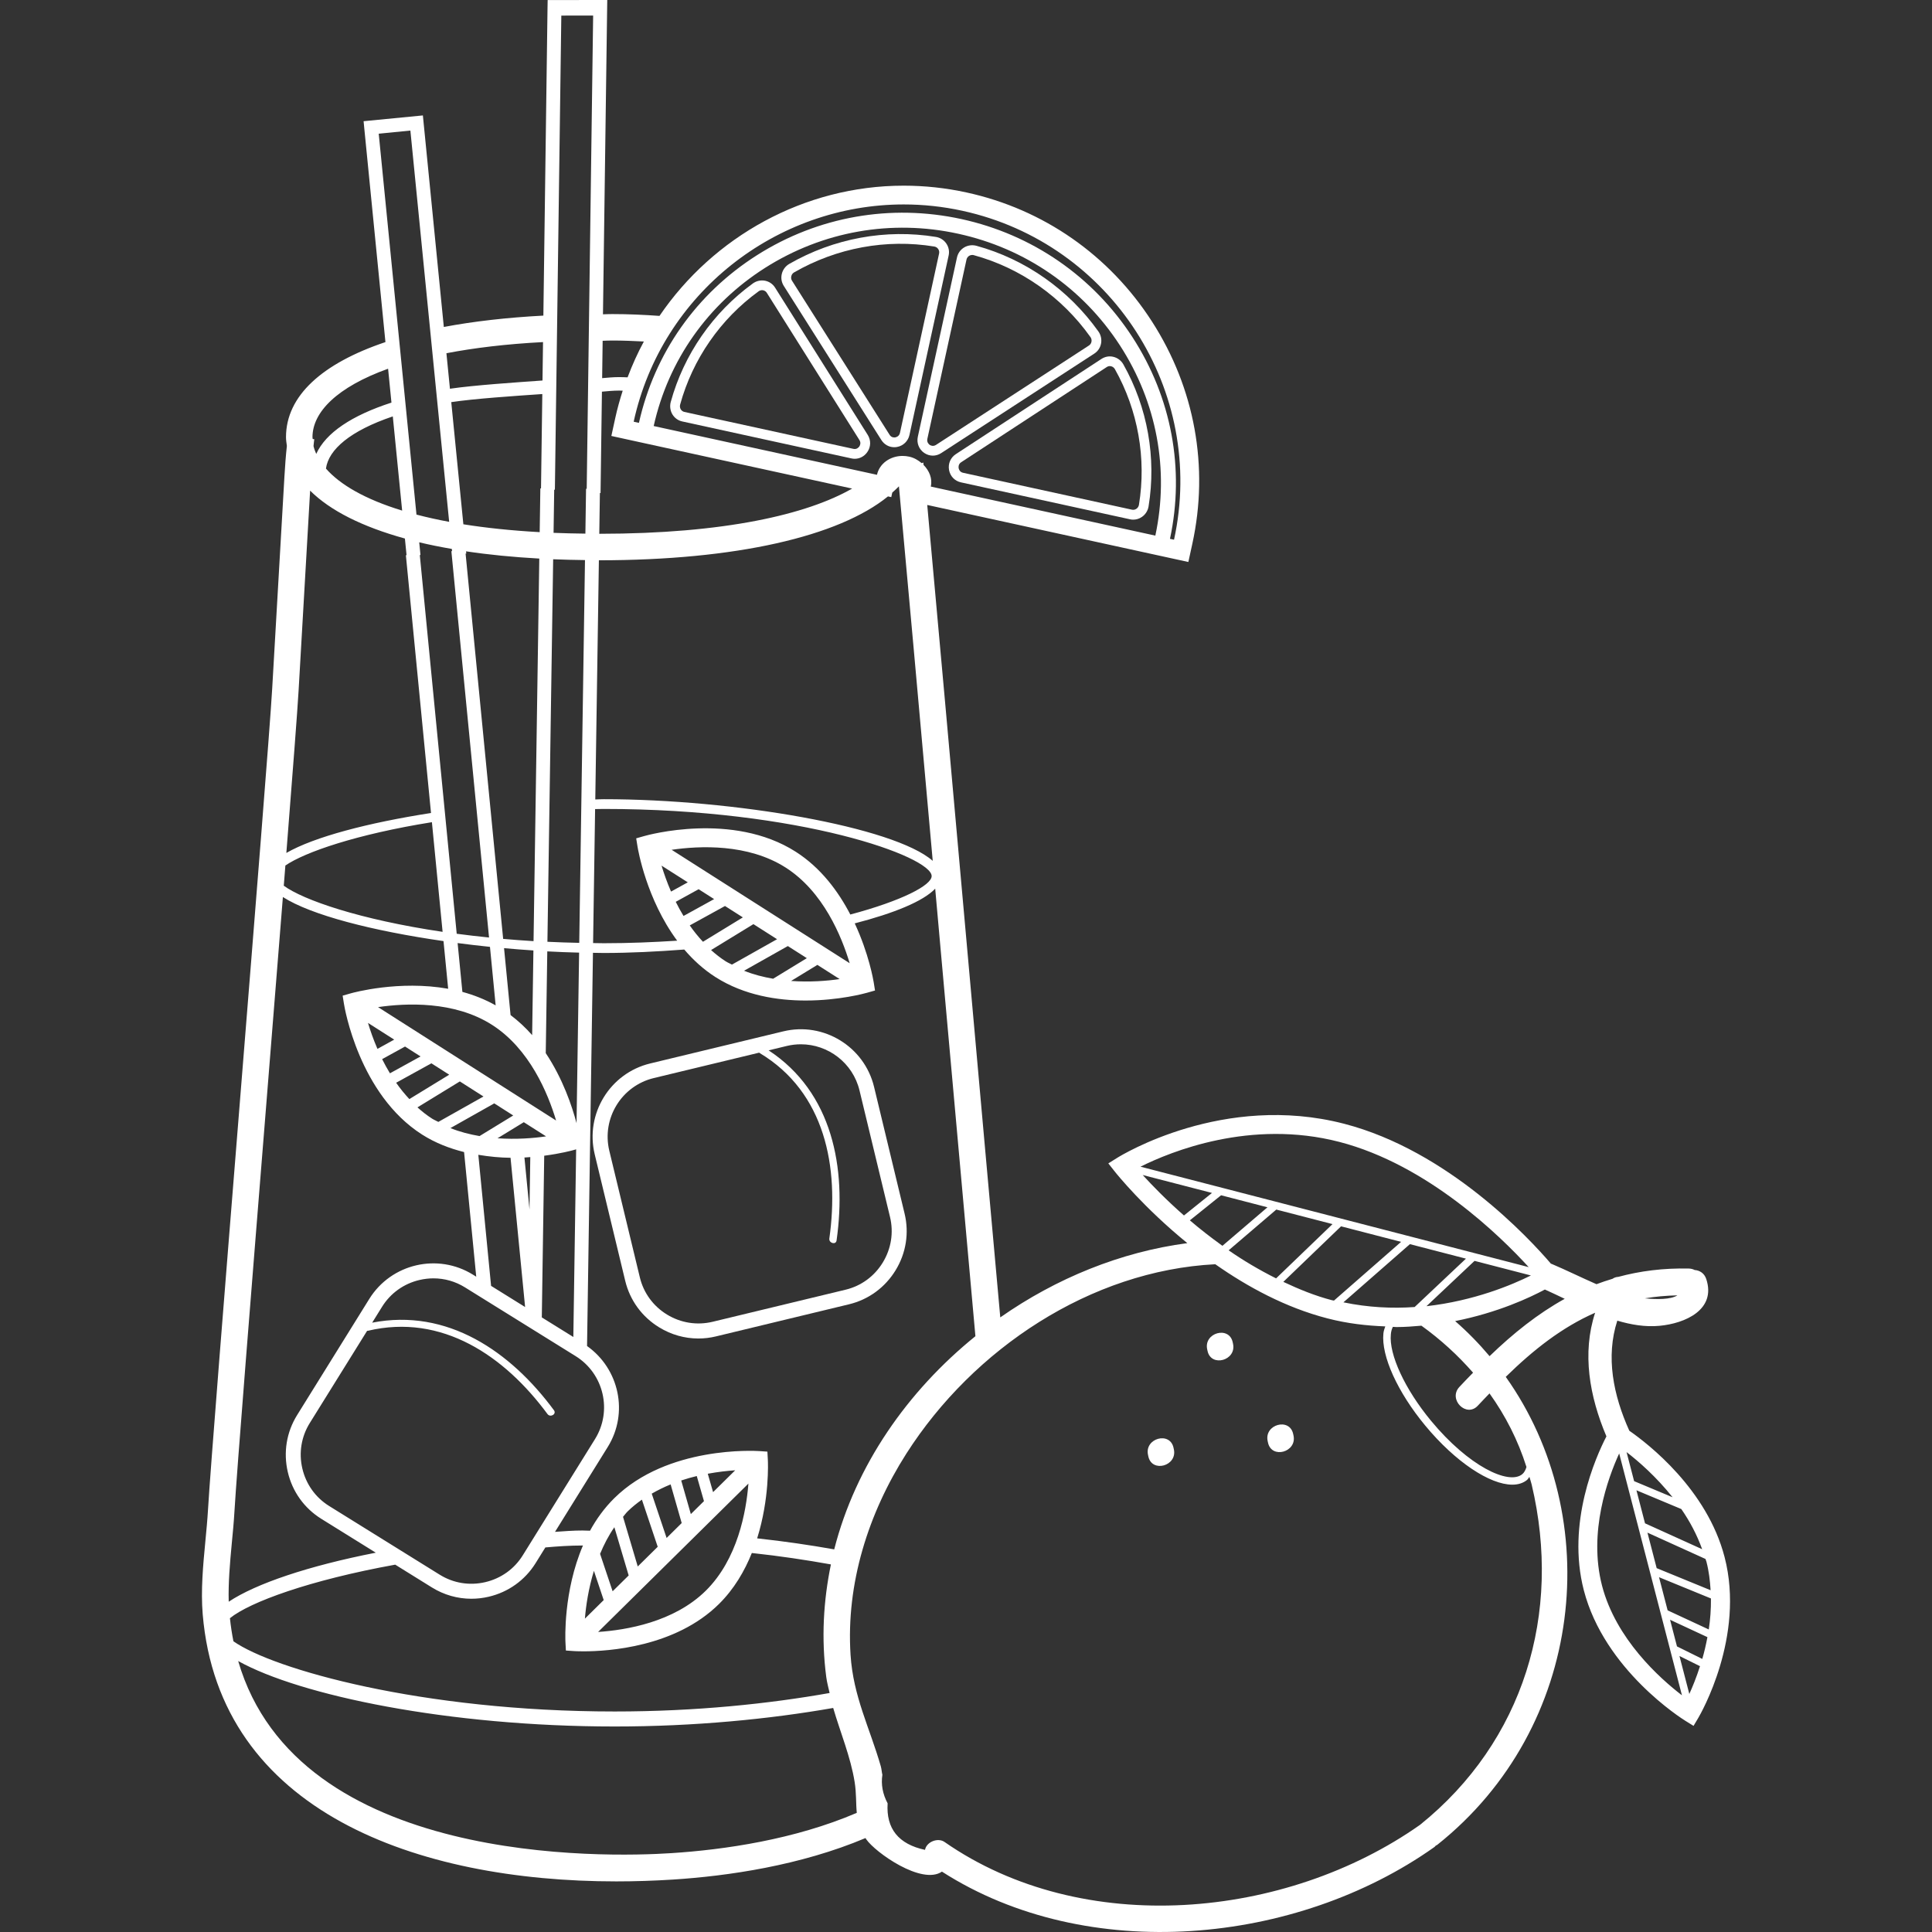 <?xml version="1.0" encoding="iso-8859-1"?>
<!-- Uploaded to: SVG Repo, www.svgrepo.com, Generator: SVG Repo Mixer Tools -->
<svg fill="#fff" height="800px" width="800px" version="1.1" id="Layer_1" xmlns="http://www.w3.org/2000/svg" xmlns:xlink="http://www.w3.org/1999/xlink" 
	 viewBox="0 0 291.897 291.897" xml:space="preserve">
<rect x="0" y="0" width="291.897" height="291.897" fill="#333333" stroke="none"/>
<g>
	<g>
		<g>
			<path d="M166.415,54.228l-21.996,14.38c-0.808,0.528-1.204,1.448-1.032,2.404c0.176,0.944,0.864,1.66,1.796,1.864l25.536,5.58
				c0.164,0.04,0.332,0.056,0.496,0.056c0.46,0,0.912-0.136,1.304-0.408c0.536-0.364,0.908-0.944,1.012-1.592
				c1.2-7.344-0.152-14.96-3.808-21.456c-0.32-0.572-0.868-0.988-1.496-1.14C167.607,53.756,166.959,53.876,166.415,54.228z
				 M172.079,76.264c-0.044,0.252-0.18,0.472-0.392,0.612c-0.196,0.136-0.428,0.176-0.656,0.132l-25.536-5.58
				c-0.512-0.112-0.632-0.56-0.656-0.692c-0.028-0.136-0.076-0.604,0.384-0.904l21.996-14.38c0.14-0.092,0.3-0.14,0.46-0.14
				c0.068,0,0.132,0.008,0.196,0.024c0.24,0.06,0.44,0.216,0.568,0.436C171.935,61.98,173.223,69.26,172.079,76.264z"/>
			<path d="M166.355,51.896c0.116-0.632-0.028-1.296-0.404-1.82c-4.5-6.324-11.048-10.92-18.436-12.944
				c-0.608-0.164-1.296-0.08-1.844,0.252c-0.56,0.336-0.944,0.876-1.084,1.512l-5.916,27.092c-0.208,0.94,0.172,1.9,0.956,2.436
				c0.404,0.276,0.856,0.416,1.312,0.416c0.436,0,0.876-0.128,1.268-0.388l23.112-15.02
				C165.867,53.084,166.235,52.536,166.355,51.896z M164.519,52.204l-23.112,15.02c-0.432,0.276-0.832,0.068-0.94-0.008
				c-0.112-0.08-0.472-0.376-0.356-0.916l5.916-27.092c0.056-0.236,0.196-0.436,0.408-0.564c0.136-0.084,0.292-0.124,0.452-0.124
				c0.08,0,0.16,0.008,0.24,0.032c7.064,1.932,13.324,6.332,17.624,12.376l0.004,0.004c0.144,0.204,0.196,0.448,0.152,0.692
				C164.859,51.864,164.723,52.072,164.519,52.204z"/>
			<path d="M117.103,43.456c-0.348-0.552-0.888-0.92-1.524-1.044c-0.628-0.12-1.3,0.024-1.836,0.416
				c-6.028,4.376-10.432,10.736-12.404,17.908c-0.172,0.632-0.08,1.316,0.256,1.876c0.336,0.552,0.864,0.928,1.488,1.064l25.54,5.58
				c0.172,0.04,0.344,0.06,0.512,0.06c0.748,0,1.44-0.36,1.892-1c0.56-0.792,0.584-1.796,0.072-2.612L117.103,43.456z
				 M129.823,67.464c-0.084,0.112-0.376,0.472-0.888,0.352l-25.54-5.58c-0.228-0.052-0.416-0.188-0.54-0.392
				c-0.128-0.212-0.164-0.472-0.096-0.72c1.884-6.852,6.088-12.928,11.848-17.104v-0.004c0.16-0.112,0.34-0.176,0.528-0.176
				c0.056,0,0.108,0.008,0.164,0.016c0.232,0.048,0.424,0.18,0.552,0.38l13.996,22.248
				C130.139,66.944,129.903,67.352,129.823,67.464z"/>
			<path d="M142.975,36.796c-0.36-0.532-0.932-0.9-1.572-1c-7.552-1.24-15.424,0.208-22.156,4.076
				c-0.56,0.324-0.968,0.868-1.124,1.496c-0.156,0.632-0.052,1.28,0.296,1.828l14.744,23.288c0.436,0.688,1.156,1.084,1.94,1.084
				c0.136,0,0.276-0.012,0.416-0.036c0.94-0.164,1.684-0.88,1.888-1.82l5.916-27.092C143.467,37.98,143.343,37.336,142.975,36.796z
				 M141.883,38.304L135.971,65.4c-0.12,0.54-0.572,0.656-0.704,0.68c-0.128,0.032-0.584,0.06-0.86-0.384l-14.748-23.288
				c-0.128-0.204-0.164-0.448-0.104-0.688c0.06-0.244,0.212-0.444,0.424-0.568c6.432-3.704,13.94-5.096,21.184-3.904
				c0.244,0.04,0.452,0.176,0.588,0.376C141.887,37.828,141.935,38.064,141.883,38.304z"/>
			<path d="M118.339,155.824l-20.1,4.848c-6.092,1.468-9.856,7.624-8.388,13.724l4.612,19.124c0.708,2.94,2.532,5.436,5.128,7.024
				c1.816,1.112,3.856,1.684,5.92,1.684c0.892,0,1.784-0.104,2.668-0.32l20.096-4.848c2.94-0.708,5.436-2.532,7.028-5.128
				c1.592-2.596,2.076-5.648,1.364-8.588l-4.608-19.128C130.591,158.124,124.431,154.348,118.339,155.824z M133.375,190.748
				c-1.272,2.084-3.268,3.544-5.624,4.108l-20.096,4.848c-2.356,0.56-4.792,0.176-6.876-1.092c-2.084-1.272-3.544-3.268-4.108-5.62
				l-4.612-19.124c-1.176-4.884,1.836-9.808,6.716-10.988l15.944-3.844c0.02,0.016,0.016,0.04,0.04,0.052
				c9.932,5.932,12.052,17.304,10.544,28.024c-0.1,0.712,0.992,1.02,1.092,0.3c1.54-10.932-0.612-22.38-10.268-28.72l2.748-0.664
				c0.712-0.172,1.424-0.252,2.128-0.252c4.108,0,7.852,2.808,8.856,6.972l4.612,19.124
				C135.035,186.224,134.647,188.664,133.375,190.748z"/>
			<path d="M260.559,235.248c-2.652-10.212-11.48-17.056-14.392-19.084c-2.432-5.38-3.584-11.184-1.816-16.632
				c2.096,0.62,4.224,0.98,6.372,0.78c3.864-0.356,8.6-2.424,7.068-7.068c-0.296-0.896-1.012-1.312-1.752-1.364
				c-0.248-0.128-0.536-0.212-0.876-0.22c-3.864-0.088-7.384,0.372-10.664,1.256c-0.304,0.016-0.6,0.1-0.872,0.292
				c-0.82,0.244-1.628,0.516-2.42,0.816c-2.28-0.996-4.52-2.108-6.8-3.076c-0.028-0.012-0.052-0.008-0.08-0.016
				c-3.26-3.812-15.516-17.076-31.264-21.152c-18.2-4.712-33.62,4.748-34.268,5.152l-1.344,0.84l0.984,1.244
				c0.304,0.388,4.408,5.476,10.952,10.804c-10.064,1.328-19.812,5.304-28.26,11.22c-1.396-15.392-3.196-35.508-4.996-55.648
				c-2.32-25.928-4.628-51.704-6.04-67.1l36.684,8.012l2.768,0.604l0.604-2.768c2.532-11.588,0.368-23.5-6.092-33.548
				c-6.46-10.048-16.412-16.98-28.02-19.512c-3.124-0.684-6.32-1.028-9.5-1.028c-15.044,0-28.76,7.728-36.896,19.676
				c-2.292-0.164-4.648-0.276-7.14-0.276c-0.484,0-0.936,0.02-1.4,0.036L91.747,0l-9.004,0.008l-0.02,1.176l-0.628,46.5
				c-5.532,0.292-10.564,0.872-15.04,1.716l-3.164-31.96l-8.956,0.872l0.1,1.044l3.2,32.328c-9.568,3.22-15.024,8.128-15.024,14.364
				c0,0.452,0.076,0.888,0.132,1.324c-0.164,1.492-0.276,3.036-0.372,4.676l-1.852,32.096c-0.332,5.76-2.624,34.316-4.844,61.936
				c-2.22,27.636-4.512,56.22-4.848,62.02c-0.088,1.544-0.244,3.132-0.396,4.744c-0.348,3.648-0.704,7.416-0.404,11.044
				c2.504,29.904,32.524,40.364,62.496,40.364c2.852,0,5.708-0.096,8.536-0.276c8.312-0.532,19.264-2.12,29.108-6.272
				c0.04,0.06,0.06,0.116,0.104,0.176c1.392,2.016,8.408,6.976,11.444,4.896c21.992,14.108,53.572,11.064,74.42-3.728
				c0.084-0.06,0.12-0.136,0.192-0.204c0.072-0.044,0.144-0.056,0.212-0.108c22.36-17.784,25.424-49.512,10.36-70.712
				c4.184-4.096,8.504-7.496,13.492-9.684c0.004,0,0.008,0.004,0.008,0.004c-1.992,6.096-0.864,12.612,1.708,18.672
				c-1.604,3.108-6.06,13.056-3.412,23.26c3.12,12.024,14.844,19.408,15.344,19.716l1.232,0.764l0.74-1.248
				C256.899,259.016,263.691,247.288,260.559,235.248z M253.431,195.708c-1.008,0.644-3.112,0.632-4.916,0.452
				C250.079,195.896,251.719,195.748,253.431,195.708z M192.831,182.748l8.492,2.196l-8.524,8.2c-2.548-1.276-4.952-2.7-7.168-4.24
				L192.831,182.748z M184.691,188.224c-1.776-1.28-3.428-2.568-4.92-3.848l4.716-3.788l7.008,1.816L184.691,188.224z
				 M202.615,185.28l9.068,2.348l-10.14,8.872c-0.096-0.024-0.192-0.028-0.288-0.052c-2.564-0.664-5-1.664-7.364-2.776
				L202.615,185.28z M213.015,187.972l8.468,2.192l-7.752,7.308c-3.376,0.24-6.992,0.072-10.76-0.708L213.015,187.972z
				 M222.783,190.5l8.516,2.204c-2.86,1.424-8.584,3.832-15.78,4.644L222.783,190.5z M202.355,172.524
				c13.364,3.464,24.332,14.236,28.608,18.92l-58.652-15.176C176.899,173.98,188.955,169.052,202.355,172.524z M178.879,183.64
				c-2.744-2.416-4.812-4.56-6.232-6.112l10.468,2.708L178.879,183.64z M142.143,143.744c1.908,21.26,3.808,42.468,5.228,58.136
				c-10.272,8.308-18.112,19.544-21.332,32.208c-3.664-0.648-7.524-1.22-11.644-1.664c1.88-5.992,1.636-11.488,1.616-11.848
				l-0.068-1.256l-1.252-0.084c-0.564-0.036-13.844-0.816-21.872,7.108c-1.512,1.492-2.716,3.172-3.676,4.924
				c-0.376-0.012-0.752-0.032-1.128-0.032c-1.416,0-2.784,0.108-4.16,0.204l7.968-12.824c3.184-5.132,1.74-11.804-3.128-15.252
				l0.892-59.408c0.544,0.008,1.104,0.024,1.644,0.024c3.928,0,8.04-0.208,12.152-0.52c1.332,1.56,2.892,3.004,4.736,4.176
				c4.336,2.76,9.364,3.528,13.596,3.528c5.056,0,8.984-1.088,9.276-1.172l1.212-0.344l-0.2-1.244
				c-0.048-0.304-0.732-4.32-2.864-8.896c5.88-1.52,10.332-3.316,12.156-5.244C141.575,137.412,141.859,140.572,142.143,143.744z
				 M102.995,230.112l-2.28,2.252l-2.248-6.696c0.936-0.536,1.884-1.004,2.856-1.396L102.995,230.112z M102.923,223.68
				c0.792-0.26,1.576-0.492,2.348-0.672l1.088,3.792l-1.984,1.956L102.923,223.68z M99.371,233.696l-3.016,2.976l-2.224-7.5
				c0.236-0.264,0.428-0.556,0.684-0.808c0.676-0.668,1.408-1.252,2.168-1.788L99.371,233.696z M94.983,238.028l-2.424,2.392
				l-1.896-5.656c0.58-1.384,1.268-2.748,2.16-4.02L94.983,238.028z M91.211,241.748l-2.84,2.804c0.156-1.956,0.54-4.524,1.36-7.224
				L91.211,241.748z M113.075,224.148c-0.332,4.224-1.62,11.424-6.444,16.188c-4.812,4.752-12.036,5.944-16.264,6.228
				L113.075,224.148z M106.935,222.66c1.548-0.284,2.952-0.44,4.144-0.52l-3.344,3.3L106.935,222.66z M83.695,213.068
				c-6.576-8.908-16.12-15.444-27.464-13.232l1.492-2.4c1.276-2.056,3.288-3.496,5.664-4.052c0.7-0.16,1.404-0.244,2.1-0.244
				c1.68,0,3.32,0.464,4.772,1.368l16.712,10.384c4.26,2.648,5.576,8.272,2.924,12.536l-10.916,17.564
				c-1.276,2.056-3.288,3.492-5.664,4.048c-2.376,0.556-4.816,0.156-6.872-1.12l-16.712-10.384
				c-2.056-1.276-3.496-3.288-4.052-5.664c-0.556-2.376-0.156-4.816,1.124-6.872l8.668-13.94c0.028-0.004,0.04,0.02,0.068,0.012
				c11.28-2.696,20.744,3.856,27.176,12.568C83.143,214.22,84.127,213.656,83.695,213.068z M61.195,158.116l2.344,1.496
				l-4.624,2.548c-0.428-0.716-0.828-1.428-1.18-2.14L61.195,158.116z M57.027,158.468c-0.624-1.444-1.088-2.78-1.428-3.92
				l3.96,2.524L57.027,158.468z M65.175,160.652l2.696,1.72l-6.024,3.684c-0.732-0.788-1.4-1.608-1.996-2.468L65.175,160.652z
				 M69.475,163.388l3.572,2.276l-6.82,3.84c-0.308-0.172-0.636-0.296-0.936-0.488c-0.8-0.508-1.532-1.092-2.22-1.708
				L69.475,163.388z M74.675,166.704l2.868,1.828l-5.092,3.112c-1.476-0.256-2.96-0.624-4.396-1.208L74.675,166.704z
				 M75.167,171.976l3.972-2.428l3.364,2.14C80.567,171.972,77.979,172.172,75.167,171.976z M86.639,173.764l0.408-0.116L86.623,202
				l-4.764-2.96l0.364-24.428C84.751,174.284,86.451,173.816,86.639,173.764z M80.119,174.82l-0.12,7.908l-0.764-7.844
				C79.543,174.868,79.827,174.84,80.119,174.82z M77.135,174.924l2.2,22.548l-5.14-3.196l-1.928-19.8
				C73.939,174.752,75.587,174.912,77.135,174.924z M113.831,139.624l3.572,2.276l-6.816,3.836
				c-0.312-0.172-0.636-0.296-0.936-0.488c-0.8-0.508-1.532-1.092-2.22-1.708L113.831,139.624z M106.207,142.288
				c-0.732-0.788-1.4-1.612-1.996-2.472l5.324-2.932l2.7,1.72L106.207,142.288z M119.031,142.936l2.868,1.828l-5.088,3.108
				c-1.476-0.256-2.96-0.624-4.396-1.208L119.031,142.936z M123.495,145.78l3.364,2.144c-1.936,0.284-4.524,0.484-7.34,0.284
				L123.495,145.78z M101.475,128.392c4.2-0.612,11.508-0.956,17.208,2.672c5.7,3.628,8.472,10.404,9.692,14.464L101.475,128.392z
				 M103.915,133.308l-2.532,1.396c-0.624-1.448-1.088-2.78-1.432-3.92L103.915,133.308z M105.551,134.348l2.344,1.492l-4.624,2.548
				c-0.428-0.712-0.828-1.424-1.176-2.136L105.551,134.348z M174.555,80.924l-33.92-7.408c0.26-1.216-0.224-2.388-1.1-3.272
				c-0.012-0.116-0.024-0.248-0.032-0.364c-0.084,0.024-0.168,0.068-0.252,0.092c-0.532-0.444-1.144-0.82-1.892-0.98
				c-0.336-0.072-0.668-0.108-0.992-0.108c-1.864,0-3.496,1.144-3.868,2.852l-33.736-7.368c2.212-9.928,8.184-18.408,16.84-23.904
				c8.712-5.528,19.08-7.36,29.176-5.148c10.12,2.208,18.792,8.192,24.416,16.852C174.783,60.78,176.679,70.984,174.555,80.924z
				 M136.539,30.888c2.936,0,5.912,0.312,8.892,0.964c22.48,4.908,36.848,27.268,31.948,49.688l-0.612-0.132
				c2.252-10.54,0.244-21.356-5.676-30.476c-5.952-9.164-15.128-15.496-25.836-17.836c-10.688-2.328-21.656-0.396-30.876,5.452
				c-9.172,5.82-15.496,14.816-17.844,25.336l-0.796-0.172C99.991,44.26,117.339,30.888,136.539,30.888z M91.051,51.488
				c0.476-0.016,0.944-0.04,1.456-0.04c1.668,0,3.224,0.068,4.772,0.148c-0.94,1.736-1.756,3.548-2.46,5.416
				c-0.416-0.016-0.832-0.036-1.264-0.036c-0.904,0-1.736,0.084-2.58,0.156L91.051,51.488z M90.635,74.48
				c0.032,0.004,0.068,0.008,0.1,0.012l0.208-15.316c0.848-0.072,1.672-0.164,2.608-0.164c0.184,0,0.352,0.012,0.532,0.016
				c-0.428,1.332-0.808,2.684-1.112,4.072l-0.604,2.768l2.772,0.608l33.608,7.34c-6.788,3.892-19.232,6.824-38.204,6.832
				L90.635,74.48z M90.483,84.652c20.7-0.004,36.236-3.604,43.676-9.652l0.5,0.108l0.148-0.684c0.348-0.312,0.7-0.624,1.008-0.948
				c1.144,12.388,3.06,33.716,5.108,56.588c-5.836-5.148-30.06-9.316-49.688-9.316c-0.42,0-0.86,0.024-1.296,0.04L90.483,84.652z
				 M91.227,122.22c29.792,0,49.532,7.22,49.532,10.144c0,1.384-4.476,3.724-12.288,5.808c-1.792-3.452-4.424-7.048-8.264-9.496
				c-9.516-6.064-22.336-2.516-22.876-2.36l-1.212,0.344l0.2,1.244c0.068,0.42,1.332,7.94,5.992,14.22
				c-3.524,0.224-7.18,0.384-11.08,0.384c-0.552,0-1.076-0.02-1.624-0.024l0.304-20.244C90.347,122.232,90.779,122.22,91.227,122.22
				z M83.731,73.996c0.036-0.008,0.072-0.02,0.104-0.02l0.972-71.62l4.808-0.008l-0.972,71.508c-0.036-0.004-0.068-0.008-0.1-0.012
				l-0.1,6.78c-1.652-0.02-3.26-0.056-4.808-0.12L83.731,73.996z M83.575,84.496c1.564,0.064,3.168,0.104,4.808,0.124l-0.868,57.832
				c-1.64-0.032-3.236-0.088-4.808-0.164L83.575,84.496z M82.687,143.74c1.616,0.088,3.22,0.148,4.808,0.188L87.107,169.7
				c-0.672-2.56-2.068-6.708-4.652-10.588L82.687,143.74z M84.019,169.296l-26.9-17.136c4.2-0.612,11.516-0.96,17.208,2.672
				C80.027,158.464,82.803,165.232,84.019,169.296z M63.339,81.936c1.556,0.372,3.212,0.704,4.928,1l0.032,0.336
				c-0.036,0-0.068,0-0.104-0.004l5.692,58.376c-1.684-0.168-3.312-0.36-4.884-0.568l-5.576-57.208
				c0.036-0.004,0.068-0.02,0.1-0.024L63.339,81.936z M76.019,141.852l-5.676-58.216c0.032,0,0.068,0,0.104,0l-0.032-0.34
				c3.408,0.516,7.112,0.876,11.064,1.096l-0.868,57.8C79.039,142.1,77.511,141.98,76.019,141.852z M80.591,143.6l-0.192,12.792
				c-0.96-1.096-2.048-2.112-3.26-3.032l-0.984-10.108C77.635,143.388,79.111,143.504,80.591,143.6z M74.887,151.896
				c-1.624-0.912-3.32-1.576-5.028-2.036l-0.72-7.376c1.612,0.212,3.244,0.404,4.888,0.572L74.887,151.896z M70.007,79.212
				l-1.828-18.456c3.444-0.52,9.48-0.928,13.756-1.22l-0.196,14.248c-0.032,0-0.068,0-0.1,0.008l-0.1,6.608
				C77.279,80.164,73.435,79.76,70.007,79.212z M82.043,51.684l-0.08,5.804c-4.08,0.292-10.296,0.704-13.984,1.244l-0.532-5.364
				C71.631,52.564,76.475,51.976,82.043,51.684z M57.219,20.196l4.784-0.468l5.86,59.116c-1.768-0.328-3.408-0.696-4.94-1.096
				L57.219,20.196z M60.759,77.144c-5.628-1.72-9.404-3.94-11.512-6.348c0.392-2.876,3.672-5.712,10.1-7.884L60.759,77.144z
				 M58.635,55.708l0.508,5.12c-6.004,1.944-9.924,4.568-11.364,7.752c-0.172-0.392-0.32-0.788-0.412-1.184
				c0.04-0.34,0.064-0.704,0.116-1.032l-0.24-0.04c-0.004-0.092-0.032-0.184-0.032-0.276C47.211,62.264,50.927,58.48,58.635,55.708z
				 M45.111,104.38l1.744-30.252c3.032,3.024,7.9,5.464,14.32,7.236l0.248,2.504c-0.032,0.008-0.068,0.012-0.1,0.02l3.796,38.944
				c-9.456,1.472-17.644,3.604-21.856,6.036C44.223,116.736,44.935,107.42,45.111,104.38z M43.115,130.768
				c2.976-2.04,10.792-4.728,22.14-6.548l1.616,16.568c-12.528-1.852-21.056-4.816-23.996-6.968
				C42.955,132.788,43.035,131.764,43.115,130.768z M35.015,233.228c0.16-1.66,0.316-3.296,0.408-4.888
				c0.332-5.76,2.624-34.316,4.844-61.936c0.852-10.604,1.712-21.332,2.472-30.876c4.268,2.736,13.58,5.12,24.268,6.656l0.704,7.204
				c-7.412-1.32-14.34,0.58-14.732,0.696l-1.212,0.344l0.2,1.244c0.088,0.56,2.292,13.68,11.8,19.74
				c2.016,1.284,4.18,2.104,6.348,2.648l1.836,18.828l-0.492-0.304c-5.32-3.304-12.352-1.668-15.664,3.66l-10.912,17.564
				c-1.596,2.572-2.092,5.616-1.404,8.584s2.492,5.48,5.064,7.08l8.232,5.116c-10.176,1.996-18.092,4.664-22.22,7.408
				C34.475,239.156,34.739,236.156,35.015,233.228z M34.739,244.488c2.984-2.432,12.02-5.744,24.972-8.092l5.544,3.444
				c1.812,1.124,3.864,1.708,5.956,1.708c0.872,0,1.752-0.1,2.624-0.304c2.964-0.696,5.476-2.492,7.08-5.064l1.48-2.384
				c1.824-0.164,3.684-0.292,5.624-0.292c0.02,0,0.04,0,0.056,0c-2.98,6.956-2.664,14.2-2.644,14.612l0.068,1.256l1.252,0.084
				c0.1,0.008,0.608,0.036,1.416,0.036c3.724,0,13.864-0.636,20.452-7.144c2.3-2.272,3.876-4.984,4.972-7.712
				c4.292,0.46,8.236,1.06,11.948,1.724c-1.132,5.484-1.468,11.18-0.704,17.008c0.108,0.824,0.328,1.616,0.508,2.42
				c-9.18,1.628-20.18,2.792-32.472,2.792c-29.208,0-51.648-6.404-57.604-10.608C35.043,246.848,34.867,245.688,34.739,244.488z
				 M101.407,279.984c-9.848,0.644-56.424,1.908-65.42-29.024c9.308,5.184,31.708,9.888,56.884,9.888
				c12.044,0,23.364-1.108,33.012-2.8c1.104,3.768,2.632,7.392,3.24,11.18c0.28,1.736,0.18,3.212,0.324,4.668
				C120.051,277.928,109.419,279.472,101.407,279.984z M231.071,223.132c0.108,0.392,0.252,0.768,0.344,1.168
				c4.604,19.448-1.188,38.784-16.86,51.4c-20.296,14.3-50.948,17.14-71.86,2.588c-1.008-0.692-2.716-0.012-2.94,1.2
				c-4.008-0.86-5.892-3.204-5.648-7.028c-0.752-1.42-1.016-2.86-0.792-4.316c-0.1-0.392-0.116-0.856-0.236-1.276
				c-1.684-5.852-4.164-10.54-4.572-16.828c-0.7-10.76,2.68-21.412,8.432-30.424c10.116-15.844,27.852-27.652,46.672-28.608
				c4.848,3.404,10.604,6.54,16.94,8.18c3.02,0.784,5.932,1.104,8.744,1.212c-0.116,0.332-0.244,0.66-0.284,1.06
				c-0.348,3.396,2.132,8.864,6.324,13.928c4.564,5.508,9.768,8.924,13.152,8.924c0.868,0,1.612-0.224,2.204-0.696
				C230.851,223.488,230.943,223.292,231.071,223.132z M230.627,221.644c-0.14,0.452-0.336,0.844-0.648,1.096
				c-2.048,1.652-8.084-1.204-13.768-8.076c-3.944-4.764-6.388-10.028-6.072-13.084c0.036-0.436,0.148-0.8,0.304-1.112
				c0.168,0,0.352,0.032,0.52,0.032c1.308,0,2.556-0.1,3.792-0.208c2.88,2.068,5.492,4.452,7.804,7.1
				c-0.692,0.72-1.392,1.416-2.08,2.168c-1.724,1.88,1.076,4.692,2.808,2.808c0.584-0.636,1.172-1.228,1.756-1.844
				C227.451,213.88,229.351,217.6,230.627,221.644z M225.051,204.896c-1.58-1.876-3.304-3.648-5.2-5.3
				c6.468-1.28,11.312-3.564,13.556-4.768c0.988,0.444,1.984,0.916,3,1.404C232.343,198.476,228.631,201.444,225.051,204.896z
				 M257.819,235.956c0.376,1.444,0.54,2.88,0.628,4.304l-8.148-3.336l-1.392-5.364l8.768,3.976
				C257.715,235.68,257.779,235.812,257.819,235.956z M257.171,234.064l-8.632-3.912l-1.296-4.992l6.78,2.836
				C255.283,229.816,256.375,231.848,257.171,234.064z M252.703,226.212l-5.812-2.432l-1.14-4.388
				C247.543,220.768,250.223,223.1,252.703,226.212z M242.043,239.568c-2.096-8.088,0.884-16.236,2.592-19.972l9.484,36.54
				C250.759,253.56,244.143,247.644,242.043,239.568z M255.231,255.932l-1.488-5.732l3.104,1.536
				C256.299,253.436,255.723,254.856,255.231,255.932z M257.191,250.64l-3.824-1.892l-1.044-4.024l5.644,2.624
				C257.747,248.504,257.491,249.616,257.191,250.64z M258.171,246.188l-6.216-2.888l-1.3-5.008l7.844,3.212
				C258.515,243.12,258.399,244.688,258.171,246.188z"/>
			<path d="M186.243,202.796c-0.536-2.516-4.392-1.452-3.856,1.064c0.02,0.084,0.036,0.16,0.052,0.24
				c0.536,2.516,4.392,1.452,3.856-1.064C186.279,202.956,186.263,202.876,186.243,202.796z"/>
			<path d="M177.303,218.74c-0.536-2.516-4.392-1.452-3.856,1.064c0.016,0.08,0.032,0.16,0.052,0.24
				c0.536,2.516,4.392,1.452,3.856-1.064C177.339,218.9,177.323,218.82,177.303,218.74z"/>
			<path d="M195.379,216.652c-0.536-2.516-4.392-1.452-3.856,1.064c0.016,0.08,0.036,0.16,0.052,0.24
				c0.536,2.516,4.392,1.452,3.856-1.064C195.415,216.812,195.399,216.732,195.379,216.652z"/>
		</g>
	</g>
</g>
</svg>